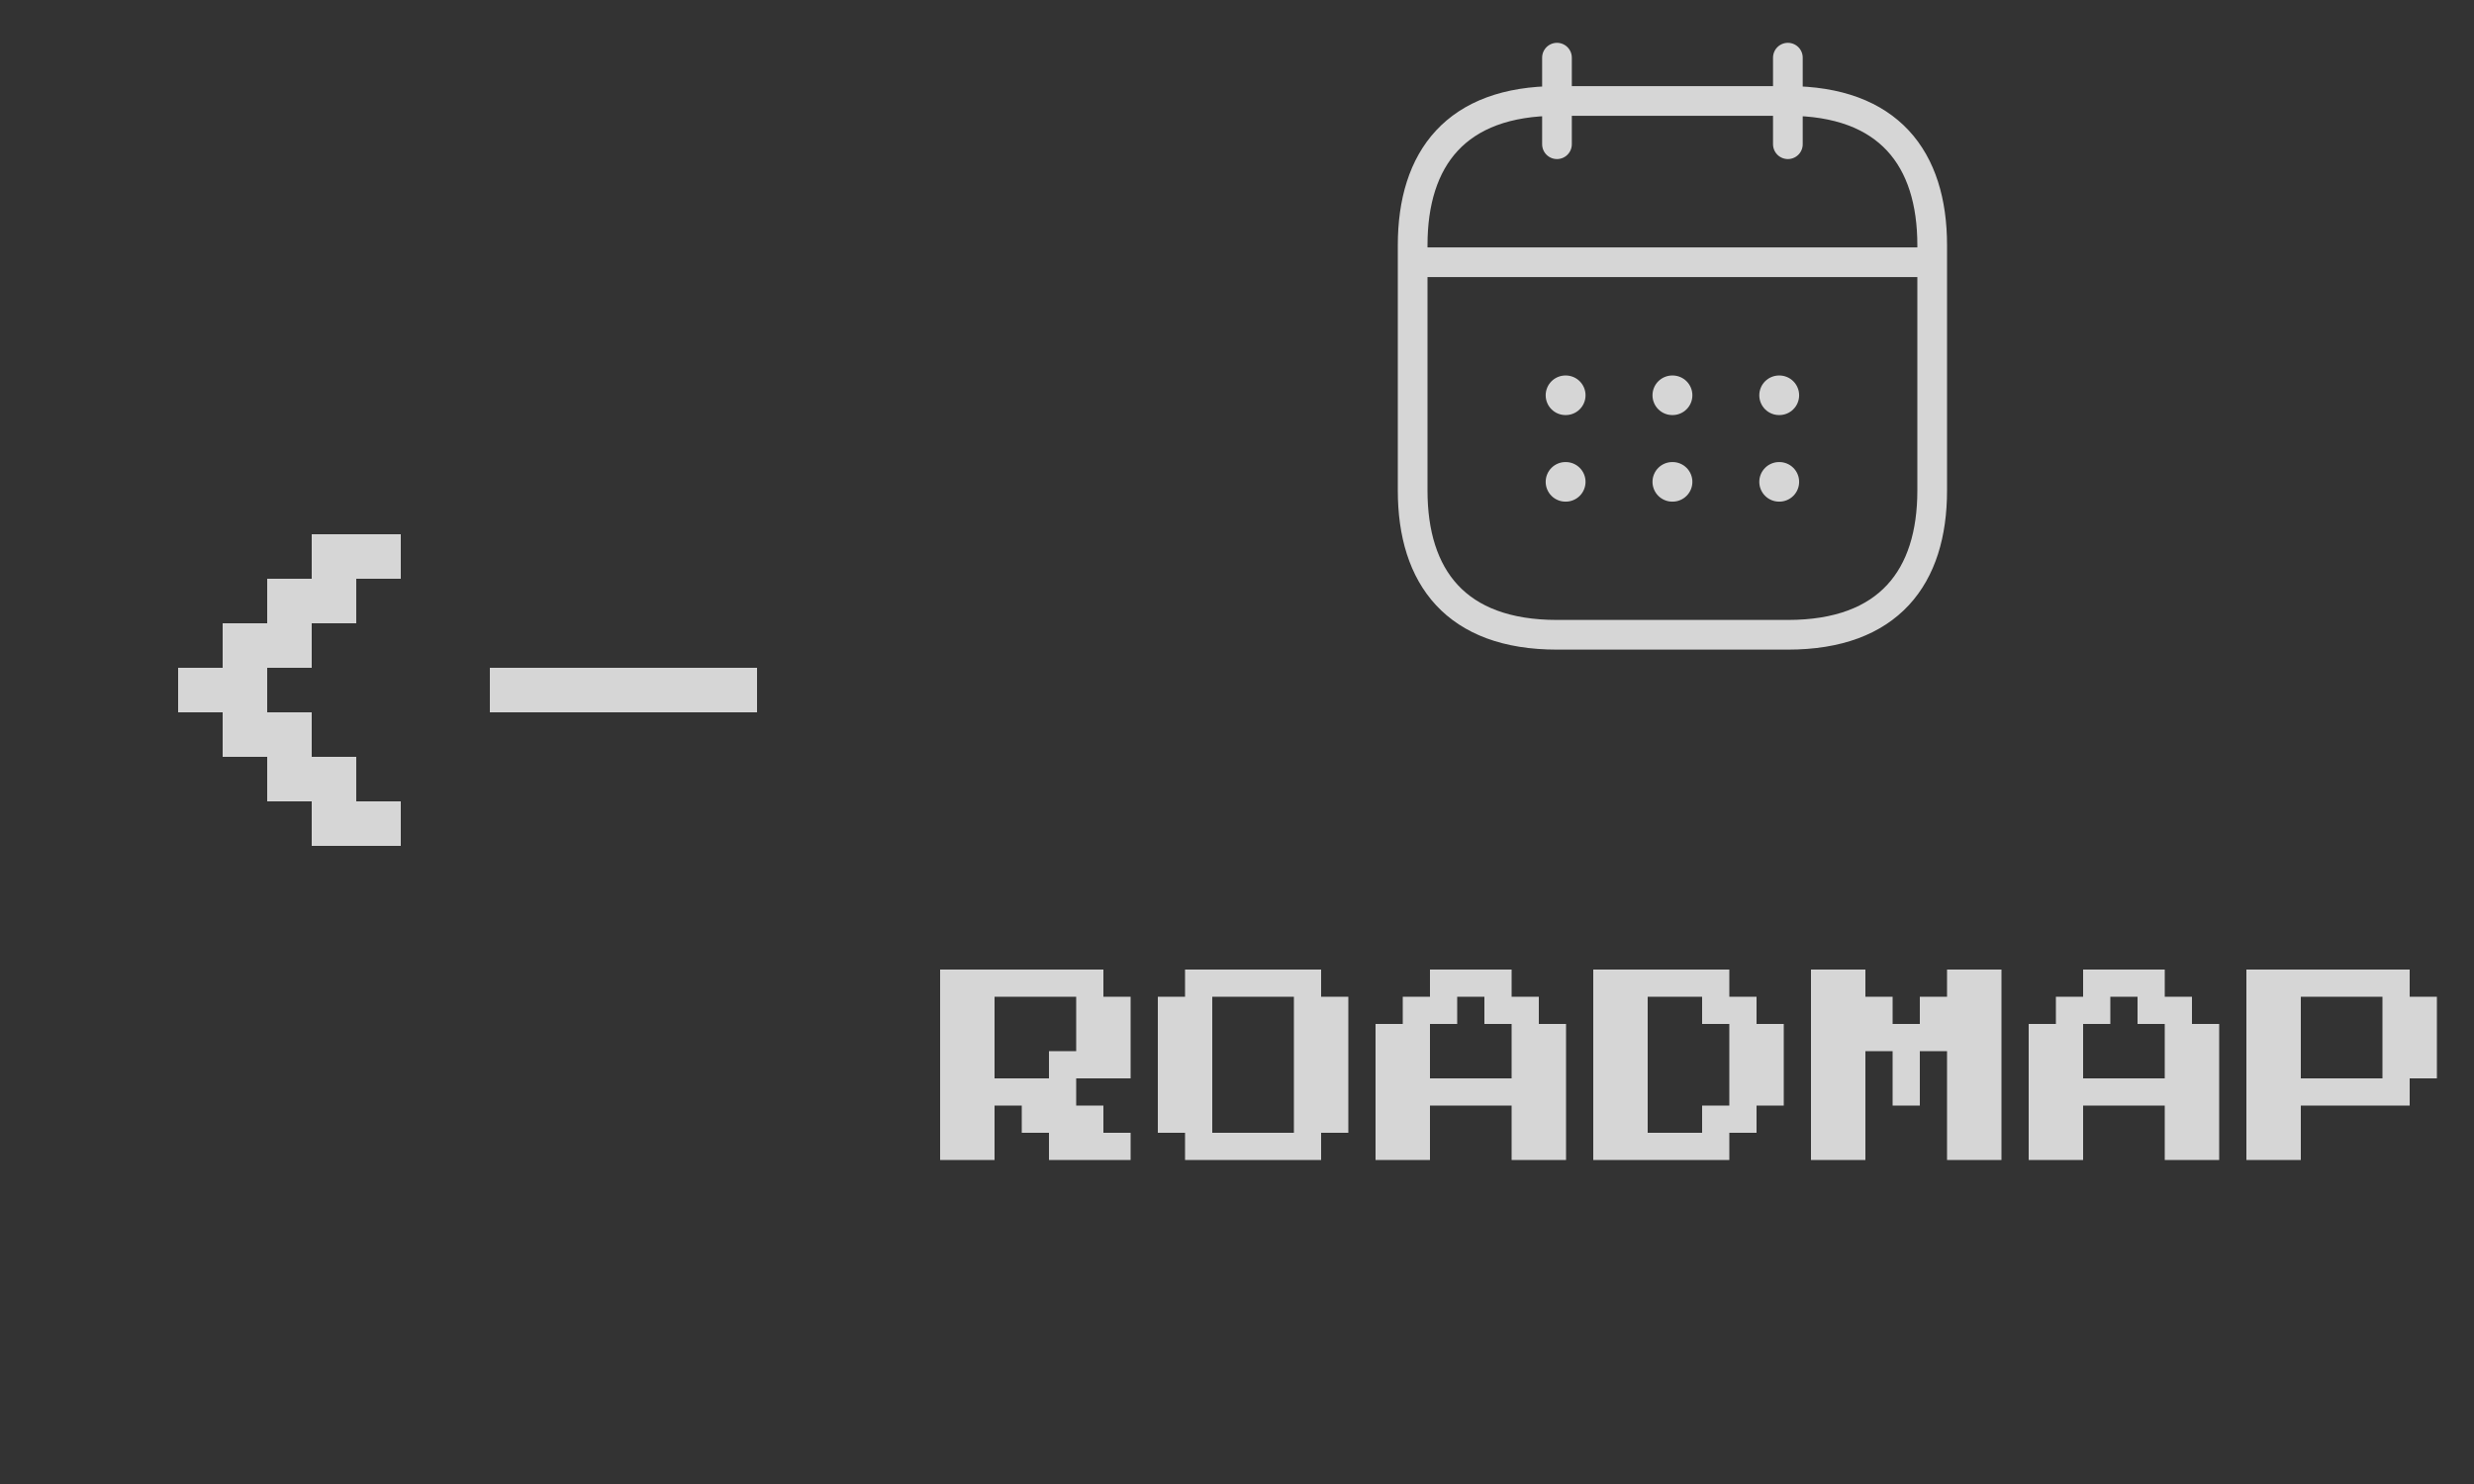 <svg width="125" height="75" viewBox="0 0 125 75" fill="none" xmlns="http://www.w3.org/2000/svg">
<rect x="0" y="0" width="125" height="75" fill="#333333" stroke="none"/>
<g opacity="0.8">
<path d="M78.667 2.914V7.289M90.333 2.914V7.289M72.104 13.254H96.896M97.625 12.393V24.789C97.625 29.164 95.438 32.081 90.333 32.081H78.667C73.562 32.081 71.375 29.164 71.375 24.789V12.393C71.375 8.018 73.562 5.102 78.667 5.102H90.333C95.438 5.102 97.625 8.018 97.625 12.393Z" stroke="white" stroke-width="1.5" stroke-miterlimit="10" stroke-linecap="round" stroke-linejoin="round"/>
<path d="M89.889 19.977H89.902M89.889 24.352H89.902M84.493 19.977H84.508M84.493 24.352H84.508M79.096 19.977H79.11M79.096 24.352H79.11" stroke="white" stroke-width="2" stroke-linecap="round" stroke-linejoin="round"/>
<path d="M47.5 58.625V49H55.75V50.375H57.125V54.5H54.375V55.875H55.75V57.25H57.125V58.625H53V57.25H51.625V55.875H50.25V58.625H47.5ZM50.25 54.5H53V53.125H54.375V50.375H50.25V54.5ZM59.875 58.625V57.25H58.5V50.375H59.875V49H66.75V50.375H68.125V57.25H66.75V58.625H59.875ZM61.25 57.25H65.375V50.375H61.25V57.25ZM69.5 58.625V51.75H70.875V50.375H72.25V49H76.375V50.375H77.75V51.75H79.125V58.625H76.375V55.875H72.25V58.625H69.5ZM72.25 54.5H76.375V51.75H75V50.375H73.625V51.75H72.25V54.5ZM80.5 58.625V49H87.375V50.375H88.75V51.75H90.125V55.875H88.75V57.25H87.375V58.625H80.5ZM83.25 57.25H86V55.875H87.375V51.75H86V50.375H83.25V57.25ZM91.5 58.625V49H94.25V50.375H95.625V51.75H97V50.375H98.375V49H101.125V58.625H98.375V53.125H97V55.875H95.625V53.125H94.25V58.625H91.5ZM102.5 58.625V51.75H103.875V50.375H105.25V49H109.375V50.375H110.75V51.75H112.125V58.625H109.375V55.875H105.25V58.625H102.5ZM105.25 54.5H109.375V51.75H108V50.375H106.625V51.75H105.25V54.5ZM113.5 58.625V49H121.75V50.375H123.125V54.5H121.75V55.875H116.25V58.625H113.5ZM116.25 54.5H120.375V50.375H116.25V54.5Z" fill="white"/>
<path d="M38.25 36V33.75H24.75V36H38.25ZM20.25 42.75V40.5H18V38.25H15.75V36H13.5V33.75H15.75V31.5H18V29.25H20.25V27H15.75V29.25H13.5V31.5H11.25V33.75H9V36H11.25V38.25H13.5V40.5H15.75V42.75H20.25Z" fill="white"/>
</g>
</svg>
